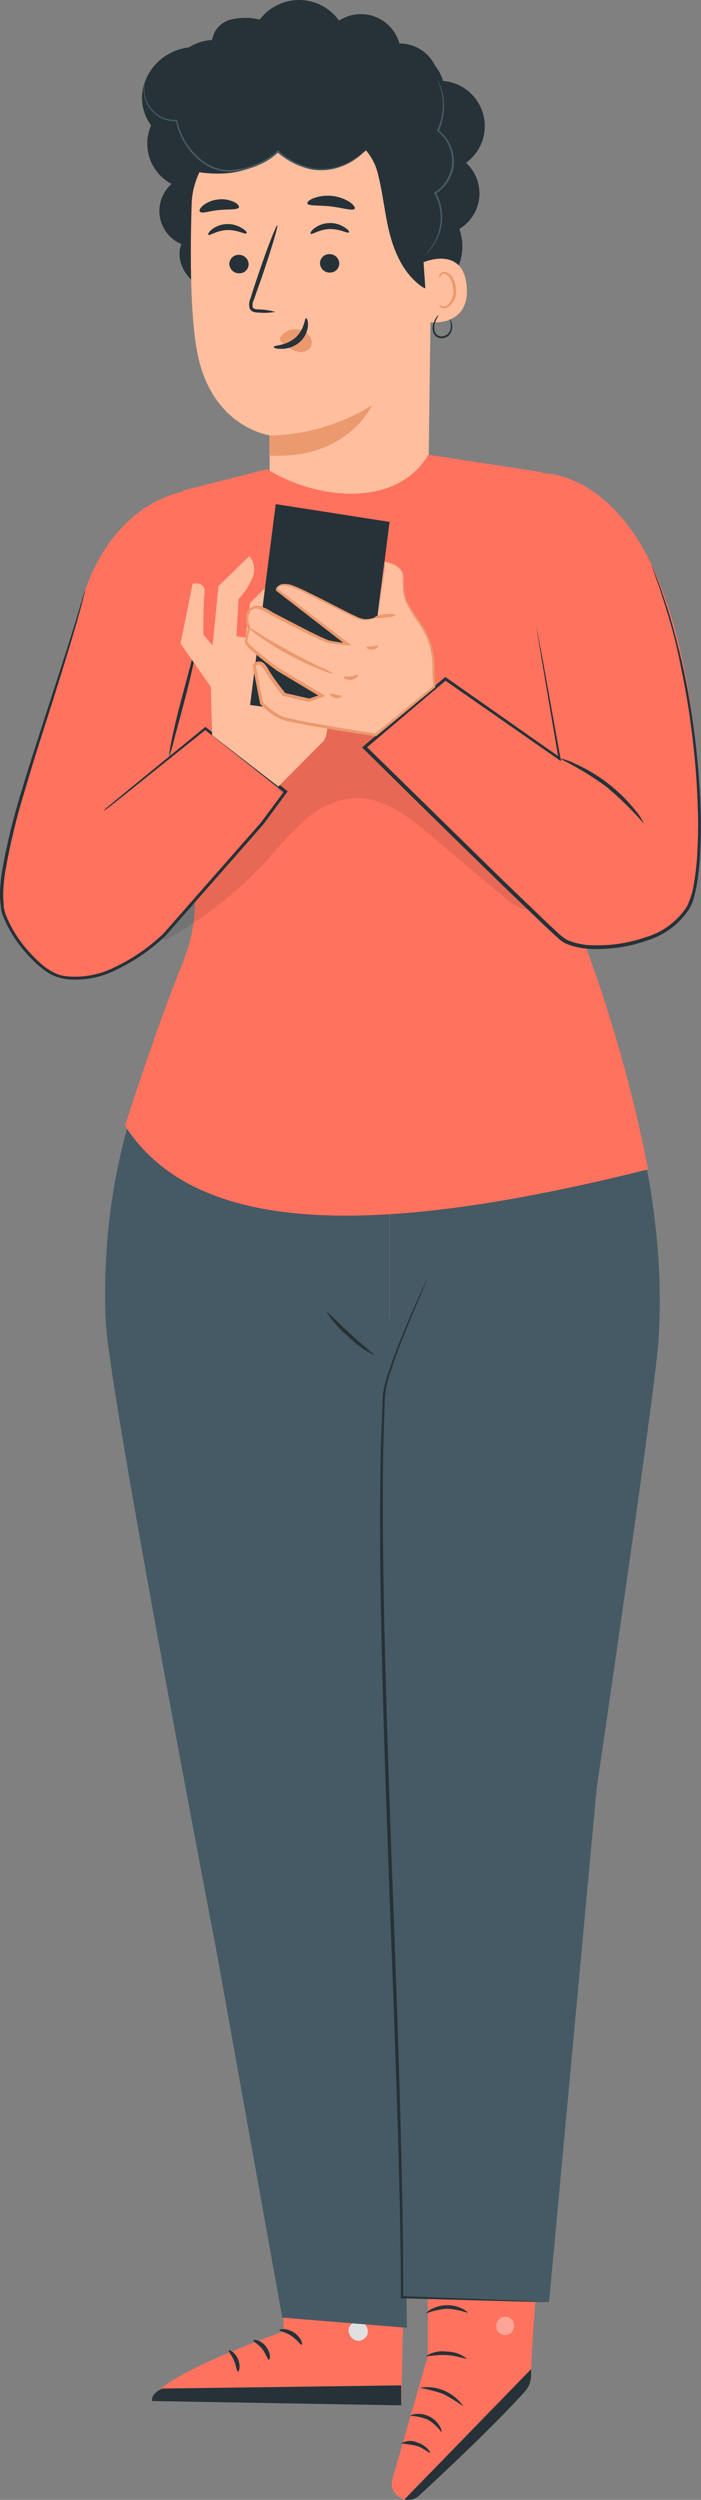 <svg width="94" height="335" viewBox="0 0 94 335" fill="none" xmlns="http://www.w3.org/2000/svg">
<rect x="0" y="0" width="94" height="335" fill="#808080" stroke="none"/>
<path d="M22.977 24.638C22.021 24.127 21.218 23.37 20.652 22.446C20.085 21.521 19.774 20.463 19.751 19.379C19.729 18.295 19.995 17.225 20.522 16.278C21.05 15.331 21.82 14.541 22.753 13.99L29.98 12.114C30.356 21.309 30.796 30.495 31.302 39.673C29.39 39.55 27.55 38.897 25.987 37.788C24.504 36.591 23.611 34.483 24.326 32.714C23.576 32.399 22.918 31.899 22.413 31.261C21.908 30.623 21.573 29.868 21.438 29.065C21.303 28.263 21.374 27.44 21.643 26.672C21.912 25.904 22.371 25.217 22.977 24.674V24.638Z" fill="#263238"/>
<path d="M58.006 21.735V18.465L38.299 15.357C32.234 14.901 25.891 21.163 25.703 27.238C25.489 33.992 25.498 42.237 26.454 47.24C28.374 57.299 36.155 58.335 36.155 58.335V68.34C36.272 74.174 41.23 75.299 47.063 75.192C49.806 75.139 52.422 74.022 54.357 72.077C56.292 70.132 57.396 67.51 57.435 64.767L58.006 21.735Z" fill="#FFBE9D"/>
<path d="M30.75 35.358C30.759 35.696 30.899 36.018 31.141 36.254C31.383 36.491 31.707 36.625 32.045 36.627C32.21 36.635 32.375 36.61 32.53 36.554C32.685 36.497 32.827 36.41 32.948 36.298C33.069 36.185 33.166 36.05 33.233 35.899C33.301 35.748 33.337 35.586 33.341 35.421C33.336 35.083 33.198 34.76 32.958 34.523C32.717 34.285 32.392 34.152 32.054 34.152C31.889 34.144 31.724 34.169 31.568 34.225C31.413 34.281 31.27 34.368 31.148 34.481C31.027 34.593 30.929 34.728 30.86 34.879C30.792 35.03 30.755 35.193 30.75 35.358Z" fill="#263238"/>
<path d="M27.936 31.463C28.106 31.633 29.062 30.874 30.455 30.829C31.849 30.784 32.894 31.454 33.037 31.285C33.18 31.115 32.939 30.901 32.483 30.597C31.867 30.198 31.144 29.998 30.411 30.025C29.685 30.048 28.985 30.298 28.41 30.74C27.99 31.079 27.856 31.392 27.936 31.463Z" fill="#263238"/>
<path d="M42.906 35.26C42.913 35.599 43.053 35.922 43.295 36.159C43.537 36.396 43.863 36.529 44.202 36.529C44.366 36.537 44.531 36.512 44.686 36.456C44.842 36.399 44.984 36.312 45.104 36.2C45.225 36.087 45.322 35.952 45.39 35.801C45.457 35.65 45.494 35.488 45.497 35.323C45.49 34.985 45.352 34.664 45.111 34.427C44.871 34.19 44.548 34.056 44.211 34.054C44.045 34.046 43.88 34.07 43.724 34.127C43.569 34.183 43.426 34.27 43.304 34.382C43.183 34.495 43.085 34.63 43.017 34.781C42.948 34.932 42.911 35.095 42.906 35.26Z" fill="#263238"/>
<path d="M41.657 31.329C41.818 31.499 42.782 30.74 44.176 30.695C45.57 30.65 46.615 31.32 46.758 31.151C46.901 30.981 46.66 30.767 46.204 30.463C45.587 30.059 44.859 29.859 44.123 29.891C43.4 29.912 42.702 30.162 42.13 30.606C41.737 30.909 41.577 31.222 41.657 31.329Z" fill="#263238"/>
<path d="M36.913 41.799C36.171 41.588 35.406 41.474 34.635 41.46C34.277 41.46 33.938 41.379 33.875 41.138C33.83 40.768 33.902 40.393 34.081 40.066C34.385 39.173 34.706 38.279 35.046 37.324C36.386 33.42 37.35 30.177 37.19 30.177C37.029 30.177 35.814 33.25 34.51 37.154C34.188 38.119 33.875 39.039 33.616 39.914C33.405 40.35 33.354 40.847 33.473 41.317C33.529 41.44 33.611 41.549 33.715 41.636C33.819 41.722 33.941 41.784 34.072 41.817C34.271 41.864 34.475 41.888 34.679 41.889C35.425 41.95 36.175 41.92 36.913 41.799Z" fill="#263238"/>
<path d="M36.126 58.362C40.999 58.284 45.759 56.878 49.892 54.297C49.892 54.297 46.605 61.64 36.117 61.042L36.126 58.362Z" fill="#EB996E"/>
<path d="M37.609 45.14C37.864 44.797 38.202 44.526 38.591 44.35C38.98 44.175 39.408 44.103 39.834 44.14C40.142 44.156 40.443 44.234 40.72 44.371C40.996 44.508 41.242 44.7 41.441 44.935C41.635 45.162 41.754 45.443 41.785 45.739C41.815 46.036 41.754 46.335 41.611 46.596C41.398 46.849 41.114 47.033 40.796 47.126C40.478 47.218 40.14 47.214 39.825 47.115C39.169 46.898 38.562 46.555 38.038 46.105C37.878 46 37.739 45.867 37.627 45.712C37.575 45.634 37.547 45.542 37.547 45.449C37.547 45.355 37.575 45.263 37.627 45.185" fill="#EB996E"/>
<path d="M41.046 42.639C40.823 42.639 40.868 44.14 39.599 45.256C38.331 46.373 36.723 46.257 36.723 46.471C36.723 46.686 37.089 46.748 37.768 46.748C38.652 46.744 39.506 46.428 40.18 45.855C40.82 45.297 41.22 44.513 41.297 43.666C41.332 42.996 41.154 42.621 41.046 42.639Z" fill="#263238"/>
<path d="M41.213 27.265C41.356 27.649 42.75 27.47 44.385 27.667C46.019 27.863 47.342 28.31 47.565 27.97C47.654 27.801 47.431 27.452 46.895 27.077C46.182 26.628 45.377 26.347 44.539 26.256C43.702 26.165 42.855 26.265 42.062 26.55C41.454 26.791 41.16 27.086 41.213 27.265Z" fill="#263238"/>
<path d="M26.809 28.372C27.104 28.667 28.14 28.256 29.418 28.14C30.695 28.024 31.794 28.14 32.017 27.819C32.115 27.649 31.919 27.345 31.428 27.086C30.753 26.761 30 26.637 29.257 26.729C28.517 26.795 27.813 27.074 27.229 27.533C26.8 27.89 26.675 28.23 26.809 28.372Z" fill="#263238"/>
<path d="M21.834 18.305C20.805 17.621 20.001 16.648 19.524 15.508C19.047 14.368 18.918 13.112 19.154 11.899C19.423 10.695 19.998 9.581 20.825 8.665C21.651 7.749 22.701 7.063 23.871 6.673C24.344 6.517 24.832 6.409 25.327 6.352C26.263 5.763 27.332 5.421 28.436 5.36C28.542 4.711 28.835 4.106 29.28 3.621C29.724 3.135 30.3 2.79 30.937 2.626C32.216 2.309 33.553 2.309 34.832 2.626C35.455 1.799 36.264 1.131 37.193 0.675C38.123 0.218 39.147 -0.013 40.182 0.001C41.217 0.014 42.234 0.27 43.152 0.75C44.069 1.229 44.861 1.918 45.463 2.76C46.169 2.3 46.975 2.013 47.813 1.922C48.651 1.831 49.499 1.939 50.288 2.238C51.076 2.537 51.783 3.017 52.351 3.64C52.919 4.263 53.332 5.012 53.557 5.825C54.569 5.819 55.561 6.104 56.416 6.645C57.272 7.187 57.953 7.962 58.381 8.88C58.86 9.453 59.207 10.123 59.399 10.845C60.639 10.941 61.82 11.415 62.782 12.204C63.744 12.993 64.441 14.058 64.778 15.255C65.115 16.453 65.076 17.725 64.667 18.9C64.258 20.075 63.498 21.095 62.49 21.824C63.128 22.407 63.621 23.132 63.929 23.939C64.237 24.747 64.353 25.615 64.266 26.475C64.179 27.335 63.892 28.163 63.429 28.892C62.966 29.622 62.338 30.233 61.597 30.677C61.915 31.583 62.046 32.545 61.982 33.503C61.917 34.461 61.659 35.396 61.221 36.252C60.876 37.015 60.262 37.625 59.497 37.967C59.471 38.102 59.423 38.232 59.355 38.351C58.783 39.316 57.282 38.95 56.38 38.279C54.191 36.645 52.958 34.018 52.27 31.374C51.582 28.73 51.377 26.014 50.68 23.334C50.68 23.271 50.68 23.209 50.636 23.146C50.352 22.048 49.824 21.028 49.09 20.163C48.34 20.766 47.545 21.312 46.714 21.797C45.185 22.589 43.442 22.868 41.742 22.595C40.042 22.321 38.475 21.509 37.271 20.279C35.217 22.102 32.592 23.153 29.848 23.253C27.168 23.343 24.425 22.914 22.281 21.244C21.724 20.813 21.295 20.238 21.039 19.582C20.997 19.309 21.054 19.03 21.2 18.796C21.346 18.561 21.571 18.387 21.834 18.305Z" fill="#263238"/>
<path d="M56.797 35.144C56.931 35.072 62.157 32.893 62.586 38.431C63.014 43.97 57.377 43.255 57.351 43.095C57.324 42.934 56.797 35.144 56.797 35.144Z" fill="#FFBE9D"/>
<path d="M58.879 40.87C58.879 40.87 58.986 40.924 59.156 40.986C59.385 41.079 59.641 41.079 59.87 40.986C60.202 40.727 60.46 40.385 60.617 39.995C60.774 39.604 60.824 39.178 60.764 38.762C60.739 38.285 60.611 37.818 60.389 37.395C60.323 37.226 60.217 37.076 60.08 36.958C59.943 36.839 59.779 36.757 59.602 36.716C59.49 36.694 59.374 36.712 59.274 36.768C59.174 36.824 59.098 36.913 59.057 37.02C58.995 37.181 59.057 37.288 59.013 37.306C58.968 37.324 58.888 37.216 58.914 36.993C58.928 36.852 58.996 36.721 59.102 36.627C59.246 36.502 59.43 36.435 59.62 36.439C59.852 36.469 60.072 36.557 60.261 36.694C60.45 36.832 60.601 37.014 60.701 37.225C60.97 37.685 61.123 38.203 61.148 38.735C61.213 39.225 61.133 39.724 60.917 40.169C60.701 40.613 60.358 40.985 59.933 41.236C59.788 41.294 59.632 41.316 59.477 41.302C59.322 41.288 59.172 41.238 59.039 41.156C58.906 41.004 58.861 40.879 58.879 40.87Z" fill="#EB996E"/>
<path d="M19.405 10.97C19.405 10.97 19.405 11.015 19.36 11.104C19.325 11.236 19.298 11.371 19.28 11.506C19.217 12.032 19.253 12.566 19.387 13.079C19.588 13.888 20.03 14.617 20.656 15.169C21.482 15.906 22.56 16.296 23.666 16.259L23.568 16.178C23.939 17.959 24.813 19.596 26.087 20.895C26.797 21.638 27.655 22.223 28.606 22.61C29.626 23.007 30.734 23.121 31.814 22.941C32.864 22.792 33.887 22.491 34.851 22.048C35.773 21.645 36.617 21.083 37.343 20.386H37.173C38.52 21.585 40.165 22.4 41.935 22.744C43.343 22.941 44.779 22.753 46.089 22.2C46.944 21.847 47.732 21.351 48.421 20.734C48.602 20.573 48.775 20.404 48.939 20.225C49.002 20.168 49.056 20.102 49.1 20.029C49.1 20.029 48.849 20.27 48.367 20.681C47.669 21.261 46.881 21.726 46.035 22.056C44.748 22.579 43.345 22.749 41.971 22.548C40.244 22.191 38.644 21.38 37.334 20.198L37.245 20.127L37.165 20.207C36.464 20.882 35.647 21.424 34.753 21.806C33.812 22.252 32.809 22.553 31.778 22.7C30.742 22.878 29.678 22.776 28.696 22.405C27.778 22.023 26.948 21.457 26.257 20.743C25.008 19.483 24.144 17.894 23.765 16.16V16.08H23.675C22.619 16.115 21.587 15.755 20.781 15.071C20.17 14.54 19.729 13.841 19.512 13.061C19.372 12.564 19.321 12.047 19.36 11.533C19.405 11.158 19.45 10.979 19.405 10.97Z" fill="#455A64"/>
<path d="M58.632 10.604C58.877 11.213 59.074 11.84 59.221 12.48C59.563 14.161 59.346 15.909 58.605 17.456V17.545L58.676 17.599C59.395 18.165 59.948 18.915 60.275 19.77C60.645 20.705 60.714 21.732 60.472 22.709C60.16 23.974 59.377 25.073 58.283 25.782L58.176 25.844L58.238 25.951C58.832 26.988 59.123 28.17 59.078 29.364C59.053 30.311 58.831 31.242 58.426 32.098C58.054 32.858 57.559 33.553 56.961 34.152L57.104 34.045C57.184 33.965 57.327 33.866 57.479 33.706C57.915 33.247 58.279 32.726 58.56 32.16C58.998 31.294 59.245 30.343 59.284 29.373C59.354 28.126 59.062 26.885 58.444 25.799V25.96C59.597 25.223 60.425 24.073 60.758 22.744C60.985 21.732 60.895 20.675 60.499 19.716C60.155 18.821 59.571 18.039 58.81 17.456V17.59C59.556 15.998 59.748 14.202 59.355 12.489C59.245 12.009 59.086 11.543 58.882 11.095C58.81 10.943 58.748 10.836 58.703 10.756C58.658 10.675 58.64 10.604 58.632 10.604Z" fill="#455A64"/>
<path d="M60.291 42.728C60.383 43.049 60.44 43.378 60.46 43.711C60.462 44.064 60.338 44.405 60.112 44.676C59.973 44.828 59.798 44.943 59.603 45.01C59.407 45.077 59.199 45.094 58.995 45.06C58.794 45.007 58.615 44.892 58.482 44.732C58.349 44.572 58.269 44.374 58.254 44.166C58.2 43.816 58.243 43.458 58.379 43.13C58.611 42.559 58.834 42.237 58.799 42.192C58.542 42.444 58.344 42.749 58.218 43.086C58.037 43.438 57.968 43.837 58.022 44.229C58.052 44.469 58.145 44.697 58.289 44.89C58.448 45.105 58.68 45.255 58.942 45.31C59.189 45.355 59.444 45.335 59.681 45.25C59.918 45.165 60.128 45.02 60.291 44.828C60.537 44.509 60.66 44.113 60.639 43.711C60.64 43.353 60.517 43.006 60.291 42.728Z" fill="#263238"/>
<path d="M57.364 294.864V315.732L52.611 332.232C52.53 332.513 52.507 332.808 52.545 333.098C52.582 333.388 52.679 333.668 52.829 333.919C52.979 334.17 53.179 334.388 53.417 334.559C53.654 334.73 53.925 334.85 54.211 334.912C54.544 334.985 54.89 334.977 55.22 334.889C55.549 334.8 55.853 334.633 56.104 334.403C59.356 331.419 71.291 320.395 71.175 318.868C71.077 317.081 72.631 296.865 72.631 296.865L57.364 294.864Z" fill="#FF725E"/>
<path d="M54.242 334.93L71.216 317.483V318.376C71.201 319.138 70.916 319.869 70.412 320.44C69.054 321.967 65.203 326.104 56.199 334.429C55.94 334.67 55.626 334.843 55.285 334.931C54.943 335.02 54.585 335.023 54.242 334.939V334.93Z" fill="#263238"/>
<g opacity="0.6">
<path opacity="0.6" d="M67.082 310.658C66.822 310.841 66.638 311.114 66.567 311.424C66.497 311.734 66.543 312.059 66.698 312.337C66.871 312.604 67.14 312.795 67.449 312.87C67.758 312.945 68.084 312.898 68.36 312.739C68.638 312.545 68.833 312.254 68.907 311.924C68.982 311.593 68.93 311.247 68.762 310.953C68.552 310.69 68.249 310.518 67.915 310.475C67.582 310.432 67.245 310.52 66.975 310.72" fill="white"/>
</g>
<path d="M59.191 325.925C58.708 325.262 58.101 324.698 57.405 324.263C56.648 323.946 55.84 323.77 55.02 323.745C55.02 323.7 55.27 323.54 55.761 323.486C56.403 323.424 57.049 323.551 57.619 323.852C58.192 324.152 58.669 324.607 58.995 325.166C59.218 325.603 59.245 325.907 59.191 325.925Z" fill="#263238"/>
<path d="M57.648 328.685C57.541 328.775 56.889 328.078 55.817 327.747C55.147 327.607 54.47 327.502 53.789 327.435C54.115 327.242 54.482 327.13 54.859 327.108C55.237 327.086 55.614 327.155 55.96 327.31C57.175 327.694 57.755 328.632 57.648 328.685Z" fill="#263238"/>
<path d="M62.043 322.405C61.189 321.799 60.293 321.253 59.363 320.77C58.356 320.434 57.326 320.169 56.281 319.975C57.38 319.789 58.509 319.919 59.537 320.349C60.565 320.779 61.449 321.492 62.088 322.405H62.043Z" fill="#263238"/>
<path d="M62.567 316.063C62.505 316.188 61.361 315.678 59.887 315.598C58.413 315.518 57.207 315.839 57.145 315.714C57.971 315.201 58.951 314.995 59.914 315.133C60.879 315.13 61.815 315.458 62.567 316.063Z" fill="#263238"/>
<path d="M62.72 309.943C61.819 309.624 60.878 309.435 59.924 309.38C58.971 309.466 58.035 309.676 57.137 310.006C57.137 309.961 57.342 309.711 57.825 309.443C58.471 309.107 59.187 308.926 59.915 308.916C60.643 308.903 61.363 309.065 62.014 309.389C62.506 309.648 62.747 309.898 62.72 309.943Z" fill="#263238"/>
<path d="M59.989 308.21C59.928 307.952 59.928 307.682 59.989 307.424C60.071 306.701 60.299 306.001 60.659 305.369C60.88 304.882 61.258 304.483 61.731 304.235C61.893 304.166 62.072 304.15 62.244 304.188C62.415 304.226 62.57 304.318 62.687 304.449C62.906 304.714 63.018 305.052 63 305.396C62.938 306.091 62.637 306.743 62.148 307.242C61.66 307.74 61.014 308.054 60.32 308.13C59.627 308.186 58.932 308.034 58.326 307.694C57.72 307.353 57.229 306.839 56.916 306.218C56.843 306.06 56.805 305.887 56.805 305.713C56.805 305.539 56.843 305.366 56.916 305.208C57.006 305.057 57.139 304.935 57.298 304.859C57.457 304.782 57.635 304.755 57.81 304.78C58.321 304.905 58.789 305.164 59.167 305.53C59.726 305.992 60.195 306.552 60.552 307.183C60.706 307.398 60.809 307.646 60.856 307.906C60.335 307.106 59.697 306.39 58.962 305.78C58.62 305.477 58.209 305.263 57.765 305.155C57.669 305.14 57.571 305.154 57.483 305.195C57.396 305.237 57.323 305.303 57.274 305.387C57.206 305.61 57.229 305.85 57.336 306.057C57.626 306.582 58.06 307.014 58.587 307.3C59.114 307.587 59.712 307.716 60.311 307.674C60.901 307.614 61.454 307.354 61.877 306.939C62.301 306.523 62.571 305.976 62.643 305.387C62.663 305.148 62.596 304.91 62.455 304.717C62.391 304.642 62.304 304.589 62.208 304.567C62.111 304.544 62.01 304.553 61.919 304.592C61.532 304.81 61.221 305.14 61.026 305.539C60.523 306.36 60.172 307.265 59.989 308.21Z" fill="#263238"/>
<path d="M37.727 295.185L38.031 312.427C38.031 312.427 20.611 318.528 20.352 321.717L53.798 322.334L54.432 295.444L37.727 295.185Z" fill="#FF725E"/>
<path d="M48.399 311.167C48.716 311.275 48.981 311.496 49.146 311.788C49.311 312.079 49.363 312.421 49.292 312.748C49.196 313.068 48.982 313.338 48.693 313.504C48.404 313.67 48.062 313.72 47.738 313.642C47.399 313.529 47.114 313.295 46.936 312.985C46.758 312.676 46.7 312.312 46.773 311.962C46.905 311.635 47.158 311.372 47.479 311.227C47.8 311.082 48.165 311.067 48.497 311.185" fill="#E0E0E0"/>
<path d="M53.797 322.334V319.654L21.735 320.082C21.735 320.082 20.234 320.708 20.386 321.753L53.797 322.334Z" fill="#263238"/>
<path d="M37.485 312.248C37.485 312.409 38.307 312.498 39.102 313.043C39.897 313.588 40.308 314.276 40.46 314.213C40.612 314.151 40.388 313.204 39.414 312.57C38.441 311.935 37.458 312.096 37.485 312.248Z" fill="#263238"/>
<path d="M33.955 313.624C33.91 313.784 34.616 314.079 35.161 314.776C35.706 315.473 35.849 316.214 36.054 316.205C36.26 316.196 36.34 315.312 35.644 314.419C34.947 313.525 33.955 313.481 33.955 313.624Z" fill="#263238"/>
<path d="M31.912 317.796C32.064 317.84 32.305 317.027 31.912 316.125C31.519 315.223 30.751 314.847 30.679 314.981C30.608 315.115 31.072 315.607 31.385 316.348C31.698 317.09 31.724 317.778 31.912 317.796Z" fill="#263238"/>
<path d="M37.848 308.308C37.92 308.46 38.67 308.255 39.59 308.308C40.511 308.362 41.234 308.692 41.315 308.558C41.395 308.424 40.725 307.826 39.635 307.746C38.545 307.665 37.777 308.183 37.848 308.308Z" fill="#263238"/>
<path d="M84.079 145.864C84.079 145.864 89.537 161.944 88.286 179.811C87.777 187.011 80.014 239.611 80.014 239.611L73.627 308.496L52.356 307.808C52.356 307.808 50.221 236.779 50.57 235.886C50.918 234.992 50.57 214.597 50.57 214.597L52.258 176.184V155.735L84.079 145.864Z" fill="#455A64"/>
<path d="M22.082 138.28C22.082 138.28 13.149 153.466 14.176 177.077C14.56 186.1 28.988 261.247 28.988 261.247L37.849 310.577L54.573 311.935L52.214 177.372V155.735L22.082 138.28Z" fill="#455A64"/>
<path d="M50.14 181.597C48.839 180.941 47.654 180.078 46.629 179.042C45.499 178.118 44.531 177.014 43.762 175.773C43.86 175.684 45.182 177.104 46.933 178.703C48.684 180.302 50.221 181.49 50.14 181.597Z" fill="#263238"/>
<path d="M73.735 308.478H72.386L68.482 308.389L53.903 307.987H53.76V307.844C53.76 293.667 52.929 272.548 52.053 249.018C51.267 227.292 50.705 207.611 51.089 193.372C51.16 191.585 51.223 189.897 51.285 188.289C51.285 187.887 51.285 187.494 51.33 187.1C51.361 186.712 51.421 186.327 51.508 185.948C51.672 185.229 51.875 184.519 52.116 183.822C53.009 181.142 53.965 178.891 54.733 177.05C55.502 175.21 56.154 173.808 56.592 172.852L57.101 171.78C57.217 171.539 57.288 171.413 57.288 171.413C57.288 171.413 57.288 171.547 57.145 171.798L56.681 172.896C56.261 173.879 55.663 175.299 54.894 177.122C54.126 178.944 53.215 181.222 52.348 183.902C51.83 185.313 51.567 186.804 51.571 188.306C51.517 189.908 51.464 191.597 51.41 193.372C51.115 207.611 51.723 227.318 52.509 249C53.402 272.53 54.117 293.667 54.054 307.844L53.911 307.692L68.535 308.264L72.43 308.433L73.44 308.487L73.735 308.478Z" fill="#263238"/>
<path d="M24.52 65.741L35.829 62.873C42.395 66.965 53.124 68.179 57.448 60.943L72.733 63.284L75.002 87.931L75.074 118.108C80.357 130.525 84.321 143.463 86.901 156.709C52.213 165.357 26.7 166.277 16.766 150.867C16.766 150.867 20.678 138.449 24.52 128.971C27.53 121.547 25.511 115.571 25.127 113.454C24.993 112.677 25.217 112.953 25.127 112.167L22.197 97.436L24.52 65.741Z" fill="#FF725E"/>
<g opacity="0.3">
<path opacity="0.3" d="M22.081 126.023C27.236 123.205 31.887 119.552 35.848 115.214C37.426 113.32 39.123 111.53 40.931 109.854C42.762 108.174 45.1 107.152 47.577 106.95C51.436 106.816 54.777 109.452 57.734 111.935L67.561 120.198C68.335 120.973 69.294 121.536 70.348 121.833C71.42 122.03 72.975 122.226 73.207 121.163C70.513 119.157 67.96 116.966 65.569 114.606C62.273 111.319 58.646 108.835 55.349 105.548C53.822 104.02 52.196 102.287 52.097 100.134C52.182 99.38 52.084 98.618 51.812 97.91C51.293 97.061 50.141 96.936 49.132 96.9C47.184 96.829 45.156 96.775 43.396 97.606C40.966 98.767 39.617 101.349 38.313 103.699C33.85 111.73 28.118 118.989 21.34 125.192" fill="black"/>
</g>
<path d="M25.414 65.732C25.414 65.732 14.632 66.491 10.603 81.705C6.574 96.918 -1.958 116.42 0.722 123.289C1.473 125.228 4.349 129.168 6.19 130.123C11.55 132.902 18.044 129.034 22.413 124.888L35.116 110.327L37.894 106.37L27.496 97.57L22.555 101.572L25.548 89.879L25.414 65.732Z" fill="#FF725E"/>
<path d="M72.735 63.418C72.735 63.418 81.382 63.052 87.412 75.764C93.827 89.262 95.015 113.195 92.826 120.359C90.798 127.015 78.184 128.078 75.415 125.826C72.788 123.7 48.883 100.116 48.883 100.116L59.692 90.977L75.013 101.644L71.922 84.036L72.735 63.418Z" fill="#FF725E"/>
<path d="M71.922 84.036C71.959 84.131 71.986 84.23 72.002 84.331C72.047 84.554 72.1 84.849 72.172 85.224C72.324 86.037 72.547 87.198 72.824 88.69L75.164 101.653L75.227 102.01L74.932 101.805L59.602 91.129H59.844L49.052 100.286V99.964L67.535 118.063L73.181 123.486L74.584 124.799C75.019 125.235 75.502 125.621 76.022 125.951C77.154 126.427 78.368 126.672 79.595 126.675C82.027 126.739 84.45 126.354 86.742 125.541C88.949 124.863 90.846 123.43 92.102 121.494C92.59 120.498 92.913 119.43 93.058 118.331C93.263 117.241 93.362 116.143 93.46 115.071C93.594 112.918 93.647 110.809 93.585 108.817C93.49 105.043 93.192 101.277 92.692 97.534C92.263 94.104 91.647 91.031 91.093 88.333C90.539 85.635 89.878 83.366 89.306 81.508C89.02 80.615 88.761 79.775 88.529 79.06C88.296 78.346 88.064 77.765 87.894 77.274L87.51 76.184C87.421 75.934 87.385 75.8 87.385 75.8C87.451 75.917 87.508 76.04 87.555 76.166C87.656 76.422 87.799 76.779 87.984 77.238C88.162 77.72 88.413 78.301 88.663 79.025C88.913 79.748 89.172 80.552 89.485 81.463C90.065 83.312 90.7 85.608 91.334 88.288C91.968 90.968 92.558 94.059 93.013 97.499C93.529 101.252 93.845 105.03 93.96 108.817C94.023 110.854 93.96 112.971 93.844 115.142C93.769 116.25 93.638 117.353 93.451 118.447C93.362 119.007 93.243 119.562 93.094 120.109C92.961 120.681 92.747 121.232 92.459 121.744C91.151 123.782 89.164 125.292 86.849 126.005C84.512 126.841 82.041 127.238 79.56 127.175C78.264 127.172 76.983 126.91 75.79 126.407C75.49 126.252 75.214 126.057 74.968 125.826C74.727 125.612 74.486 125.407 74.253 125.183L72.842 123.87L67.187 118.439C60.639 112.078 54.403 105.932 48.713 100.322L48.543 100.152L48.731 100L59.602 90.817L59.719 90.718L59.844 90.808L75.129 101.528L74.896 101.68L72.69 88.69C72.449 87.19 72.252 86.01 72.118 85.215C72.064 84.831 72.02 84.536 71.984 84.322C71.948 84.108 71.922 84.036 71.922 84.036Z" fill="#263238"/>
<path d="M26.326 86.493C26.478 86.493 25.817 89.861 24.745 93.908C24.227 95.837 23.753 97.588 23.36 99.071C23.205 99.796 22.99 100.508 22.717 101.197C22.565 101.197 23.226 97.829 24.298 93.791C24.816 91.853 25.29 90.102 25.683 88.619C25.839 87.894 26.055 87.183 26.326 86.493Z" fill="#263238"/>
<path d="M13.883 108.63C13.95 108.551 14.025 108.48 14.106 108.415L14.794 107.835L17.474 105.628L27.443 97.49L27.542 97.409L27.64 97.481L38.431 105.923L38.583 106.039L38.467 106.191L35.331 110.452L22.199 125.398C20.251 127.263 18.016 128.804 15.58 129.963C13.576 130.984 11.327 131.426 9.085 131.24C8.534 131.173 7.992 131.048 7.468 130.865C6.949 130.663 6.46 130.393 6.012 130.061C5.151 129.419 4.361 128.689 3.654 127.881C2.234 126.345 1.113 124.557 0.348 122.61C0.261 122.363 0.192 122.109 0.143 121.851C0.143 121.601 0.089 121.342 0.071 121.092L0 120.332C0 120.082 0 119.832 0 119.582C0.036 118.6 0.131 117.622 0.286 116.652C0.928 113.054 1.797 109.501 2.885 106.012C3.868 102.725 4.86 99.696 5.753 96.927C7.54 91.388 9.023 86.913 9.97 83.795C10.452 82.241 10.809 81.026 11.042 80.222C11.158 79.829 11.256 79.516 11.328 79.328C11.354 79.221 11.389 79.116 11.435 79.016C11.422 79.127 11.401 79.238 11.372 79.346C11.31 79.578 11.229 79.891 11.131 80.293C10.925 81.124 10.595 82.348 10.139 83.911C9.246 87.038 7.835 91.54 6.066 97.088C5.172 99.857 4.217 102.895 3.252 106.182C2.185 109.658 1.335 113.196 0.706 116.777C0.555 117.729 0.462 118.69 0.429 119.653C0.429 119.895 0.429 120.145 0.429 120.386L0.491 121.11C0.491 121.351 0.491 121.601 0.563 121.842C0.613 122.078 0.675 122.31 0.75 122.539C1.507 124.421 2.6 126.149 3.975 127.64C5.369 129.141 6.968 130.713 9.13 130.847C11.288 131.018 13.452 130.592 15.383 129.614C17.771 128.479 19.963 126.971 21.878 125.148L34.983 110.238L38.145 105.985V106.253L27.425 97.758H27.622L17.59 105.798L14.91 107.942L14.195 108.487C13.972 108.576 13.891 108.639 13.883 108.63Z" fill="#263238"/>
<path d="M86.349 110.381C84.771 108.552 83.04 106.861 81.176 105.324C79.218 103.913 77.144 102.67 74.977 101.608C75.685 101.737 76.371 101.969 77.013 102.296C80.19 103.699 82.984 105.844 85.161 108.549C85.645 109.098 86.045 109.715 86.349 110.381Z" fill="#263238"/>
<path d="M28.445 98.526L28.267 92.031L24.211 86.252L25.828 78.212C25.828 78.212 27.615 77.854 27.427 79.462C27.239 81.07 27.275 85.055 27.275 85.055L28.508 86.493L29.294 78.551L33.43 74.513C33.794 74.954 34.017 75.493 34.07 76.062C34.123 76.631 34.002 77.203 33.725 77.702C33.296 78.654 32.71 79.527 31.992 80.284L31.706 85.269L32.93 85.43L33.52 80.829L39.594 74.719C39.594 74.719 40.112 75.246 39.273 77.247C38.685 78.582 37.973 79.859 37.147 81.061L37.941 89.691L39.532 90.709L40.63 89.45L43.98 84.268C44.212 84.234 44.447 84.263 44.663 84.353C44.879 84.443 45.066 84.59 45.204 84.778C45.589 85.412 43.293 89.673 43.069 90.459C42.846 91.245 44.856 96.766 43.427 99.267L37.325 105.405L28.445 98.526Z" fill="#FFBE9D"/>
<path d="M36.974 67.554L33.535 94.479L48.847 96.445L52.242 69.939L36.974 67.554Z" fill="#263238"/>
<path d="M51.561 75.272C51.561 75.272 54.018 75.585 54.018 77.452C54.018 79.319 53.911 80.132 55.277 82.169C56.644 84.206 58.172 86.046 58.02 89.995L58.127 92.014L50.275 98.463C50.275 98.463 38.885 96.775 37.527 96.132C36.564 95.62 35.689 94.956 34.936 94.167L33.945 89.137C33.945 89.137 34.677 88.119 35.526 89.655C36.231 90.844 37.032 91.973 37.92 93.032L41.297 93.809L43.003 93.211L37.035 89.637C37.035 89.637 32.765 86.52 32.837 85.948C32.952 85.315 33.101 84.689 33.283 84.072C33.096 83.722 33.005 83.328 33.019 82.931C33.033 82.534 33.152 82.148 33.364 81.812C34.105 80.615 36.24 82.178 36.24 82.178C36.24 82.178 42.914 85.751 43.932 85.966C44.765 86.138 45.61 86.246 46.46 86.287L37 78.998C37 78.998 37.143 77.854 39.153 78.578C41.163 79.302 47.059 82.509 48.175 82.884C48.995 83.078 49.856 82.983 50.614 82.616L51.561 75.272Z" fill="#FFBE9D"/>
<path d="M51.561 75.272C51.561 75.272 51.561 75.451 51.516 75.773C51.472 76.094 51.418 76.595 51.356 77.211C51.204 78.471 50.989 80.302 50.721 82.634V82.696H50.668C50.213 82.904 49.727 83.037 49.229 83.089C48.68 83.145 48.127 83.036 47.639 82.776C46.63 82.321 45.576 81.785 44.45 81.231C43.325 80.677 42.127 80.07 40.877 79.444C40.238 79.132 39.582 78.858 38.911 78.623C38.579 78.507 38.227 78.455 37.875 78.471C37.722 78.472 37.574 78.522 37.452 78.614C37.33 78.705 37.24 78.834 37.196 78.98L37.125 78.819L46.612 86.082L47.148 86.493L46.478 86.448C45.575 86.412 44.678 86.29 43.798 86.082C42.932 85.746 42.086 85.365 41.261 84.938C39.59 84.117 37.893 83.232 36.16 82.321C35.812 82.072 35.434 81.868 35.034 81.713C34.673 81.534 34.255 81.505 33.873 81.633C33.56 81.893 33.361 82.265 33.319 82.669C33.255 83.095 33.327 83.529 33.525 83.911L33.578 84.009V84.09C33.417 84.67 33.257 85.26 33.149 85.876C33.078 85.957 33.364 86.252 33.551 86.448C33.739 86.645 33.998 86.868 34.239 87.073C35.186 87.895 36.214 88.673 37.25 89.441L41.717 92.121L43.217 93.014L43.637 93.264L43.181 93.434L41.466 94.033H41.404H41.341L37.973 93.255H37.893V93.193C37.216 92.388 36.586 91.544 36.008 90.665C35.713 90.245 35.472 89.771 35.195 89.378C35.083 89.215 34.914 89.101 34.722 89.057C34.634 89.053 34.548 89.072 34.47 89.111C34.392 89.15 34.325 89.208 34.275 89.28V89.11C34.608 90.814 34.936 92.49 35.258 94.14L35.204 94.033C35.695 94.544 36.234 95.007 36.812 95.417C37.097 95.614 37.396 95.79 37.705 95.944C38.023 96.065 38.348 96.163 38.679 96.239C40.037 96.561 41.359 96.802 42.735 97.043C45.415 97.508 47.97 97.936 50.418 98.294L50.266 98.338L58.136 91.906L58.082 92.04C58.082 91.308 58.011 90.656 57.975 90.022C58.049 88.775 57.901 87.526 57.538 86.332C57.181 85.277 56.676 84.278 56.037 83.366C55.464 82.571 54.95 81.735 54.5 80.865C54.169 80.099 54.013 79.269 54.044 78.435C54.145 77.803 54.065 77.156 53.812 76.568C53.559 76.174 53.196 75.863 52.767 75.674C52.418 75.512 52.053 75.386 51.677 75.299C52.071 75.325 52.456 75.425 52.812 75.594C53.266 75.772 53.655 76.084 53.928 76.487C54.095 76.756 54.188 77.064 54.196 77.381C54.196 77.711 54.196 78.051 54.196 78.417C54.172 79.224 54.337 80.026 54.679 80.758C55.129 81.615 55.646 82.437 56.224 83.214C56.888 84.137 57.414 85.151 57.788 86.225C58.17 87.452 58.334 88.737 58.27 90.022C58.27 90.665 58.342 91.317 58.386 92.04V92.076L58.324 92.13L50.498 98.606L50.426 98.66H50.346C47.889 98.294 45.317 97.892 42.645 97.436C41.306 97.195 39.965 96.954 38.563 96.641C38.204 96.558 37.851 96.448 37.509 96.311C37.175 96.154 36.855 95.969 36.553 95.757C35.95 95.329 35.388 94.848 34.873 94.318V94.256C34.552 92.603 34.221 90.933 33.882 89.226V89.119L33.935 89.048C34.033 88.905 34.168 88.791 34.325 88.719C34.483 88.646 34.657 88.618 34.829 88.637C34.984 88.662 35.132 88.717 35.266 88.8C35.399 88.883 35.515 88.992 35.606 89.119C35.954 89.584 36.151 90.013 36.446 90.45C37.02 91.308 37.641 92.134 38.304 92.925L38.179 92.853L41.556 93.631H41.422L43.137 93.032L43.092 93.443L41.591 92.55L37.125 89.87C36.071 89.092 35.052 88.306 34.078 87.475C33.837 87.261 33.605 87.056 33.373 86.823C33.14 86.591 33.149 86.582 33.042 86.457C32.986 86.38 32.936 86.299 32.89 86.216C32.863 86.144 32.845 86.069 32.837 85.993C32.831 85.948 32.831 85.903 32.837 85.859C32.949 85.255 33.095 84.659 33.274 84.072V84.251C33.024 83.777 32.93 83.236 33.006 82.705C33 82.432 33.068 82.163 33.202 81.925C33.337 81.688 33.533 81.491 33.77 81.356C34.008 81.222 34.277 81.154 34.55 81.16C34.823 81.166 35.089 81.246 35.32 81.392C35.757 81.565 36.17 81.79 36.553 82.062C38.277 82.955 39.974 83.849 41.636 84.688C42.467 85.09 43.298 85.519 44.102 85.814C44.949 86.014 45.813 86.131 46.683 86.162L46.549 86.529L37.107 79.221L37.017 79.159V79.06C37.074 78.837 37.2 78.638 37.379 78.493C37.558 78.348 37.779 78.265 38.009 78.256C38.406 78.239 38.803 78.296 39.179 78.426C39.863 78.684 40.531 78.983 41.181 79.319C42.458 79.927 43.646 80.534 44.754 81.106C45.862 81.678 46.925 82.223 47.916 82.678C48.361 82.892 48.849 83 49.342 82.992C49.835 82.984 50.32 82.861 50.757 82.634L50.694 82.714L51.463 77.238C51.543 76.639 51.615 76.175 51.668 75.835C51.611 75.652 51.575 75.464 51.561 75.272Z" fill="#EB996E"/>
<path d="M44.751 90.29C44.114 90.184 43.495 89.992 42.91 89.718C41.474 89.138 40.072 88.476 38.712 87.735C37.35 87.002 36.035 86.187 34.772 85.296C34.221 84.962 33.721 84.55 33.289 84.072C33.874 84.333 34.431 84.653 34.951 85.028C35.951 85.644 37.354 86.475 38.935 87.333C40.516 88.19 41.972 88.914 43.035 89.414C43.633 89.653 44.207 89.946 44.751 90.29Z" fill="#EB996E"/>
<path d="M45.803 93.273C45.857 93.389 45.473 93.639 44.963 93.541C44.454 93.443 44.177 93.077 44.267 92.987C44.356 92.898 44.66 92.987 45.044 93.095C45.428 93.202 45.758 93.148 45.803 93.273Z" fill="#EB996E"/>
<path d="M47.991 90.441C48.099 90.504 47.795 91.013 47.098 91.103C46.401 91.192 46.008 90.799 46.089 90.701C46.169 90.602 46.553 90.701 47.026 90.647C47.5 90.593 47.884 90.352 47.991 90.441Z" fill="#EB996E"/>
<path d="M50.673 86.52C50.771 86.6 50.503 86.993 49.976 87.056C49.449 87.118 49.083 86.814 49.163 86.716C49.244 86.618 49.548 86.663 49.923 86.6C50.298 86.537 50.548 86.421 50.673 86.52Z" fill="#EB996E"/>
<path d="M53.023 82.437C53.023 82.562 52.406 82.669 51.647 82.759C50.887 82.848 50.262 82.884 50.235 82.759C50.208 82.634 50.807 82.392 51.593 82.303C52.379 82.214 53.023 82.312 53.023 82.437Z" fill="#EB996E"/>
</svg>
